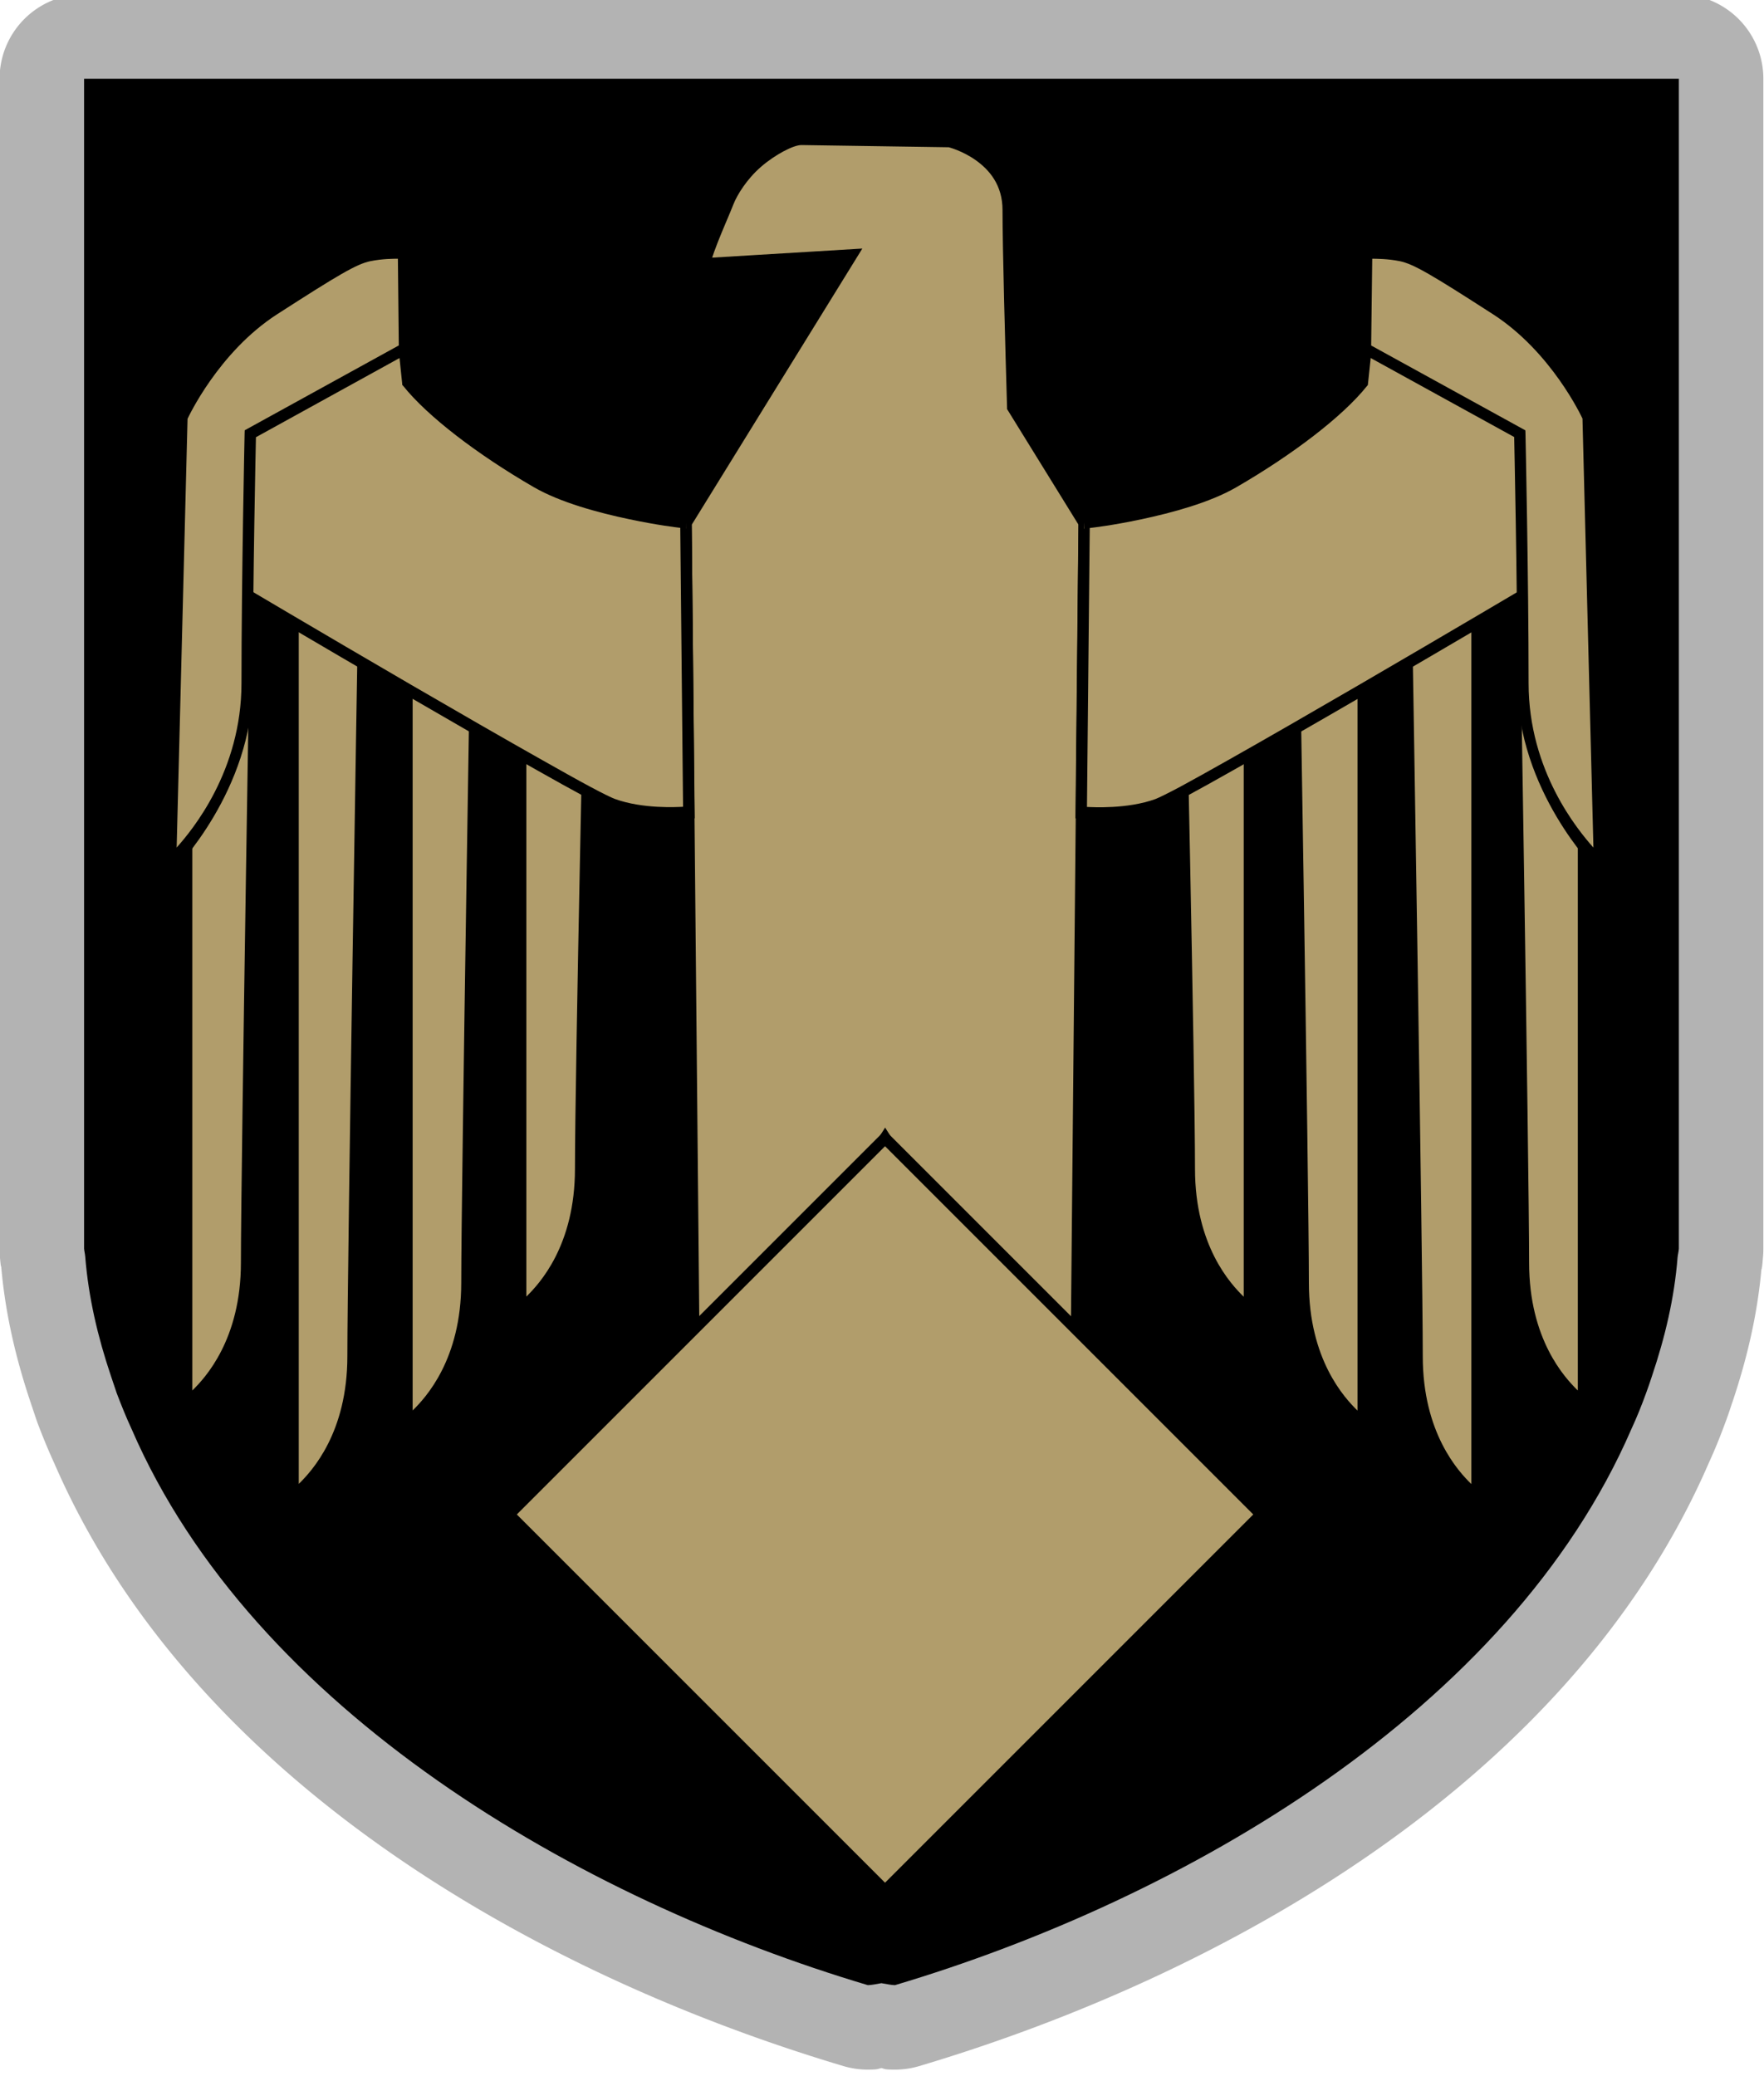 <?xml version="1.0" encoding="UTF-8" standalone="no"?>
<!-- Created with Inkscape (http://www.inkscape.org/) -->

<svg
   width="6.799mm"
   height="8mm"
   viewBox="0 0 6.799 8"
   version="1.1"
   id="svg47190"
   inkscape:version="1.3.2 (091e20e, 2023-11-25, custom)"
   sodipodi:docname="Marine.svg"
   xml:space="preserve"
   xmlns:inkscape="http://www.inkscape.org/namespaces/inkscape"
   xmlns:sodipodi="http://sodipodi.sourceforge.net/DTD/sodipodi-0.dtd"
   xmlns="http://www.w3.org/2000/svg"
   xmlns:svg="http://www.w3.org/2000/svg"><sodipodi:namedview
     id="namedview47192"
     pagecolor="#ffffff"
     bordercolor="#666666"
     borderopacity="1.0"
     inkscape:pageshadow="2"
     inkscape:pageopacity="0.0"
     inkscape:pagecheckerboard="0"
     inkscape:document-units="mm"
     showgrid="false"
     inkscape:zoom="3.623347"
     inkscape:cx="12.695444"
     inkscape:cy="22.493015"
     inkscape:window-width="1920"
     inkscape:window-height="1017"
     inkscape:window-x="-8"
     inkscape:window-y="-8"
     inkscape:window-maximized="1"
     inkscape:current-layer="layer1"
     inkscape:snap-bbox="true"
     inkscape:snap-bbox-midpoints="true"
     inkscape:snap-page="true"
     inkscape:showpageshadow="2"
     inkscape:deskcolor="#d1d1d1" /><defs
     id="defs47187"><clipPath
       clipPathUnits="userSpaceOnUse"
       id="clipPath63680-8"><path
         d="M 0,0 H 595.276 V 841.89 H 0 Z"
         id="path63678-4" /></clipPath></defs><g
     inkscape:label="Layer 1"
     inkscape:groupmode="layer"
     id="layer1"
     transform="translate(-87.211,-76.723)"><g
       id="g15224"
       transform="matrix(0.216,0,0,0.216,74.695,-67.427)"><g
         id="g15514"><path
           id="path13918-6"
           style="fill:#b3b3b3;fill-opacity:1;fill-rule:nonzero;stroke:none"
           sodipodi:type="inkscape:offset"
           inkscape:radius="1.5086963"
           inkscape:original="M 59.445312 668.76562 L 59.445312 689.64062 C 59.449213 689.68753 59.460944 689.73042 59.464844 689.78125 C 59.523434 690.51953 59.691406 691.22266 59.921875 691.90625 C 59.957035 692.00781 59.992185 692.11719 60.027344 692.21875 C 60.109374 692.43359 60.195312 692.64845 60.292969 692.85938 C 62.46875 697.88282 68.289062 701.25 73.429688 702.78125 C 73.484377 702.78125 73.582031 702.76179 73.671875 702.74609 C 73.761715 702.76169 73.863281 702.78125 73.914062 702.78125 C 79.058594 701.25 84.878906 697.88282 87.054688 692.85938 C 87.152348 692.64845 87.238281 692.43359 87.316406 692.21875 C 87.355466 692.11719 87.390626 692.00781 87.425781 691.90234 C 87.652344 691.22656 87.820312 690.53125 87.878906 689.79688 C 87.882806 689.74608 87.898434 689.69141 87.902344 689.64062 L 87.902344 668.76562 L 59.445312 668.76562 z "
           d="m 59.445,667.258 a 1.509,1.509 0 0 0 -1.508,1.508 v 20.875 a 1.509,1.509 0 0 0 0.004,0.125 c 0.018,0.22 0.028,0.246 0.02,0.131 a 1.509,1.509 0 0 0 0,0.004 c 0.071,0.89 0.272,1.718 0.531,2.488 a 1.509,1.509 0 0 0 0.004,0.012 c 0.027,0.079 0.062,0.188 0.105,0.312 a 1.509,1.509 0 0 0 0.016,0.045 c 0.083,0.219 0.179,0.456 0.291,0.701 5.84e-4,0.001 0.001,0.003 0.002,0.004 2.469,5.696 8.667,9.149 14.088,10.764 a 1.509,1.509 0 0 0 0.432,0.062 c 0.199,0 0.176,-0.015 0.242,-0.027 0.063,0.012 0.03,0.027 0.242,0.027 a 1.509,1.509 0 0 0 0.43,-0.062 c 5.424,-1.614 11.622,-5.067 14.092,-10.762 0.11,-0.24 0.206,-0.477 0.289,-0.705 l 0.004,-0.01 c 0.057,-0.15 0.096,-0.275 0.127,-0.367 l 0.002,-0.004 c 0.254,-0.757 0.455,-1.577 0.525,-2.463 a 1.509,1.509 0 0 0 0,-0.004 c -0.013,0.174 0.002,0.119 0.023,-0.156 a 1.509,1.509 0 0 0 0.004,-0.115 v -20.875 a 1.509,1.509 0 0 0 -1.508,-1.508 z" /><path
           style="fill:#000000;fill-opacity:1;fill-rule:nonzero;stroke:none"
           d="M 87.902,668.766 H 59.445 v 20.875 c 0.004,0.047 0.016,0.09 0.02,0.141 0.059,0.738 0.227,1.441 0.457,2.125 0.035,0.102 0.07,0.211 0.105,0.312 0.082,0.215 0.168,0.43 0.266,0.641 2.176,5.023 7.996,8.391 13.137,9.922 0.055,0 0.152,-0.019 0.242,-0.035 0.09,0.016 0.191,0.035 0.242,0.035 5.145,-1.531 10.965,-4.898 13.141,-9.922 0.098,-0.211 0.184,-0.426 0.262,-0.641 0.039,-0.102 0.074,-0.211 0.109,-0.316 0.227,-0.676 0.395,-1.371 0.453,-2.105 0.004,-0.051 0.02,-0.105 0.023,-0.156 z m 0,0"
           id="path13918" /><g
           id="g41"
           transform="matrix(1.012,0,0,1.012,-54.077,608.615)"><g
             id="path4"
             inkscape:transform-center-x="1.75557"
             inkscape:transform-center-y="-10.920636"><path
               style="color:#000000;fill:#b19d6b;stroke-linecap:round;-inkscape-stroke:none"
               d="m 124.964,60.512 c -0.637,-0.009 -1.356,0.725 -1.388,1.096 -0.219,0.329 -0.474,1.095 -0.474,1.095 l 2.609,-0.157 -2.923,4.728 0.155,16.161 3.356,-5.317 3.356,5.317 0.155,-16.161 -1.261,-2.041 c -0.032,-1.086 -0.08,-2.791 -0.08,-3.48 0,-0.949 -1.022,-1.205 -1.022,-1.205 z"
               id="path16" /><path
               style="color:#000000;fill:#000000;stroke-linecap:round;-inkscape-stroke:none"
               d="m 127.422,60.646 c 0,0 0.24,0.06 0.479,0.23 0.239,0.171 0.469,0.438 0.469,0.877 0,0.693 0.048,2.396 0.08,3.482 v 0.027 l 1.26,2.039 -0.15,15.791 -3.26,-5.162 -3.26,5.162 -0.15,-15.791 3.008,-4.869 -2.648,0.16 c 0.025,-0.073 0.042,-0.126 0.102,-0.279 0.09,-0.23 0.211,-0.501 0.274,-0.663 0.063,-0.161 0.233,-0.44 0.484,-0.658 0.251,-0.218 0.576,-0.387 0.716,-0.385 z m -2.457,-0.234 c -0.358,-0.005 -0.713,0.19 -0.988,0.43 -0.276,0.239 -0.479,0.514 -0.542,0.702 -0.062,0.188 -0.179,0.463 -0.271,0.698 -0.092,0.235 -0.158,0.43 -0.158,0.43 l -0.045,0.141 2.562,-0.154 -2.836,4.588 0.158,16.529 3.453,-5.469 3.453,5.469 0.158,-16.529 -1.262,-2.041 c -0.032,-1.087 -0.08,-2.772 -0.08,-3.451 0,-0.511 -0.281,-0.845 -0.553,-1.039 -0.272,-0.194 -0.545,-0.264 -0.545,-0.264 l -0.012,-0.002 z"
               id="path17"
               sodipodi:nodetypes="csscccccccccccscccscccccccccccssccc" /></g><g
             id="path3"><path
               style="color:#000000;fill:#b19d6b;-inkscape-stroke:none"
               d="M 113.984,67.016 V 82.842 c 0,0 1.059,-0.878 1.059,-2.53 0,-1.652 0.181,-12.728 0.181,-12.728 z"
               id="path28" /><path
               style="color:#000000;fill:#000000;-inkscape-stroke:none"
               d="m 113.883,66.859 1.24,0.779 c -0.002,0.098 -0.182,11.022 -0.182,12.674 0,1.352 -0.627,2.029 -0.857,2.254 V 67.016 l -0.143,0.092 z m 0,0 v 0.156 16.039 l 0.164,-0.137 c 0,0 1.096,-0.91 1.096,-2.605 0,-1.645 0.18,-12.727 0.18,-12.727 l 0.002,-0.066 z"
               id="path29" /></g><g
             id="path5"><path
               style="color:#000000;fill:#b19d6b;-inkscape-stroke:none"
               d="m 115.86,68.666 v 15.826 c 0,0 1.059,-0.878 1.059,-2.53 0,-1.652 0.181,-12.728 0.181,-12.728 z"
               id="path26" /><path
               style="color:#000000;fill:#000000;-inkscape-stroke:none"
               d="M 115.76,68.51 117,69.287 c -0.002,0.094 -0.182,11.021 -0.182,12.674 0,1.35 -0.625,2.025 -0.857,2.252 V 68.666 l -0.143,0.09 z m 0,0 v 0.156 16.039 l 0.164,-0.137 c 0,0 1.096,-0.912 1.096,-2.607 0,-1.645 0.18,-12.725 0.18,-12.725 l 0.002,-0.066 z"
               id="path27" /></g><g
             id="path6"><path
               style="color:#000000;fill:#b19d6b;-inkscape-stroke:none"
               d="m 117.868,67.37 v 15.826 c 0,0 1.059,-0.878 1.059,-2.53 0,-1.652 0.181,-12.728 0.181,-12.728 z"
               id="path24" /><path
               style="color:#000000;fill:#000000;-inkscape-stroke:none"
               d="m 117.768,67.213 1.24,0.779 c -0.002,0.098 -0.182,11.022 -0.182,12.674 0,1.35 -0.625,2.025 -0.857,2.252 V 67.369 l -0.143,0.092 z m 0,0 v 0.156 16.039 l 0.164,-0.137 c 0,0 1.096,-0.91 1.096,-2.605 0,-1.645 0.18,-12.727 0.18,-12.727 l 0.002,-0.066 z"
               id="path25" /></g><g
             id="path7"><path
               style="color:#000000;fill:#b19d6b;-inkscape-stroke:none"
               d="m 119.874,68.173 v 13.015 c 0,0 1.059,-0.878 1.059,-2.53 0,-1.652 0.181,-9.916 0.181,-9.916 z"
               id="path22" /><path
               style="color:#000000;fill:#000000;-inkscape-stroke:none"
               d="m 119.773,68.018 1.238,0.777 c -0.002,0.093 -0.18,8.213 -0.18,9.863 0,1.35 -0.625,2.025 -0.857,2.252 V 68.172 l -0.143,0.092 z m 0,0 v 0.154 13.229 l 0.164,-0.137 c 0,0 1.096,-0.91 1.096,-2.605 0,-1.645 0.18,-9.916 0.18,-9.916 l 0.002,-0.064 z"
               id="path23" /></g><g
             id="path1"><path
               style="color:#000000;fill:#b19d6b;-inkscape-stroke:none"
               d="m 122.787,67.274 0.052,5.112 c 0,0 -0.775,0.052 -1.342,-0.155 -0.568,-0.207 -6.764,-3.873 -6.764,-3.873 l -0.258,-2.84 3.253,-2.169 c 0,0 0.103,0.929 0.155,1.446 0.413,0.516 1.291,1.188 2.272,1.756 0.899,0.521 2.633,0.723 2.633,0.723 z"
               id="path20" /><path
               style="color:#000000;fill:#000000;-inkscape-stroke:none"
               d="m 117.809,63.176 -3.439,2.293 0.268,2.949 0.045,0.027 c 0,0 1.549,0.917 3.17,1.859 0.81,0.471 1.637,0.947 2.299,1.32 0.331,0.187 0.621,0.348 0.846,0.469 0.225,0.121 0.379,0.198 0.467,0.23 0.6,0.218 1.383,0.162 1.383,0.162 l 0.094,-0.008 -0.053,-5.205 -0.1,0.102 0.012,-0.199 c 0,0 -0.012,-0.002 -0.012,-0.002 -0.01,-0.001 -0.424,-0.051 -0.959,-0.164 -0.541,-0.115 -1.193,-0.296 -1.623,-0.545 -0.966,-0.559 -1.826,-1.225 -2.227,-1.719 -0.053,-0.524 -0.152,-1.406 -0.152,-1.406 z m -0.164,0.35 c 0.019,0.172 0.093,0.823 0.139,1.279 l 0.002,0.031 0.019,0.021 c 0.43,0.537 1.311,1.209 2.299,1.781 0.469,0.271 1.133,0.45 1.684,0.566 0.502,0.106 0.832,0.144 0.9,0.152 l 0.049,4.918 c -0.1,0.005 -0.709,0.042 -1.205,-0.139 -0.054,-0.02 -0.219,-0.099 -0.441,-0.219 -0.223,-0.119 -0.51,-0.281 -0.84,-0.467 -0.66,-0.372 -1.489,-0.849 -2.299,-1.32 -1.597,-0.929 -3.08,-1.809 -3.123,-1.834 l -0.248,-2.729 z"
               id="path21" /></g><g
             id="path2"><path
               style="color:#000000;fill:#b19d6b;-inkscape-stroke:none"
               d="m 117.808,62.502 0.018,1.698 -2.72,1.497 c 0,0 -0.055,2.556 -0.055,4.4 0,1.844 -1.351,3.213 -1.351,3.213 l 0.201,-7.905 c 0,0 0.548,-1.205 1.625,-1.899 1.077,-0.694 1.406,-0.895 1.679,-0.949 0.274,-0.055 0.602,-0.055 0.602,-0.055 z"
               id="path18" /><path
               style="color:#000000;fill:#000000;-inkscape-stroke:none"
               d="m 117.807,62.402 c 0,0 -0.332,-0.001 -0.621,0.057 -0.305,0.061 -0.637,0.269 -1.715,0.963 -1.108,0.714 -1.66,1.941 -1.66,1.941 l -0.01,0.02 -0.207,8.178 0.178,-0.182 c 0,0 1.379,-1.391 1.379,-3.283 0,-1.817 0.053,-4.271 0.055,-4.338 l 2.721,-1.5 -0.018,-1.756 -0.064,0.094 z m -0.098,0.209 0.016,1.529 -2.717,1.496 -0.002,0.059 c 0,0 -0.055,2.555 -0.055,4.4 0,1.551 -0.874,2.596 -1.143,2.898 L 114,65.434 c 0.01,-0.021 0.544,-1.176 1.58,-1.844 1.077,-0.693 1.402,-0.887 1.645,-0.936 0.215,-0.043 0.403,-0.042 0.484,-0.043 z"
               id="path19" /></g><g
             id="path8"><path
               style="color:#000000;fill:#b19d6b;-inkscape-stroke:none"
               d="M 138.613,67.016 V 82.842 c 0,0 -1.059,-0.878 -1.059,-2.53 0,-1.652 -0.181,-12.728 -0.181,-12.728 z"
               id="path40" /><path
               style="color:#000000;fill:#000000;-inkscape-stroke:none"
               d="m 138.713,66.859 -1.439,0.66 v 0.066 c 0,0 0.182,11.082 0.182,12.727 0,1.695 1.094,2.605 1.094,2.605 l 0.164,0.137 z m -0.199,0.312 v 15.395 c -0.231,-0.225 -0.859,-0.902 -0.859,-2.254 0,-1.651 -0.178,-12.55 -0.18,-12.664 z"
               id="path41" /></g><g
             id="path9"><path
               style="color:#000000;fill:#b19d6b;-inkscape-stroke:none"
               d="m 136.737,68.666 v 15.826 c 0,0 -1.059,-0.878 -1.059,-2.53 0,-1.652 -0.181,-12.728 -0.181,-12.728 z"
               id="path38" /><path
               style="color:#000000;fill:#000000;-inkscape-stroke:none"
               d="m 136.836,68.51 -1.439,0.66 0.002,0.066 c 0,0 0.18,11.08 0.18,12.725 0,1.695 1.096,2.607 1.096,2.607 l 0.162,0.137 z m -0.199,0.311 v 15.395 c -0.231,-0.225 -0.857,-0.902 -0.857,-2.254 0,-1.651 -0.18,-12.553 -0.182,-12.664 z"
               id="path39" /></g><g
             id="path10"><path
               style="color:#000000;fill:#b19d6b;-inkscape-stroke:none"
               d="m 134.729,67.37 v 15.826 c 0,0 -1.059,-0.878 -1.059,-2.53 0,-1.652 -0.181,-12.728 -0.181,-12.728 z"
               id="path36" /><path
               style="color:#000000;fill:#000000;-inkscape-stroke:none"
               d="m 134.828,67.213 -1.439,0.66 0.002,0.066 c 0,0 0.18,11.082 0.18,12.727 0,1.695 1.096,2.605 1.096,2.605 l 0.162,0.137 z m -0.199,0.312 v 15.395 c -0.231,-0.225 -0.857,-0.902 -0.857,-2.254 0,-1.651 -0.18,-12.55 -0.182,-12.664 z"
               id="path37" /></g><g
             id="path11"><path
               style="color:#000000;fill:#b19d6b;-inkscape-stroke:none"
               d="m 132.723,68.173 v 13.015 c 0,0 -1.059,-0.878 -1.059,-2.53 0,-1.652 -0.181,-9.916 -0.181,-9.916 z"
               id="path34" /><path
               style="color:#000000;fill:#000000;-inkscape-stroke:none"
               d="m 132.822,68.018 -1.439,0.66 0.002,0.064 c 0,0 0.18,8.271 0.18,9.916 0,1.695 1.096,2.605 1.096,2.605 l 0.162,0.137 z m -0.199,0.311 v 12.584 c -0.231,-0.225 -0.859,-0.902 -0.859,-2.254 0,-1.648 -0.175,-9.744 -0.178,-9.854 z"
               id="path35" /></g><g
             id="path12"><path
               style="color:#000000;fill:#b19d6b;-inkscape-stroke:none"
               d="m 129.81,67.274 -0.052,5.112 c 0,0 0.775,0.052 1.342,-0.155 0.568,-0.207 6.764,-3.873 6.764,-3.873 l 0.258,-2.84 -3.253,-2.169 c 0,0 -0.103,0.929 -0.155,1.446 -0.413,0.516 -1.291,1.188 -2.272,1.756 -0.899,0.521 -2.633,0.723 -2.633,0.723 z"
               id="path32" /><path
               style="color:#000000;fill:#000000;-inkscape-stroke:none"
               d="m 134.789,63.176 -0.019,0.164 c 0,0 -0.097,0.882 -0.15,1.406 -0.401,0.494 -1.26,1.159 -2.227,1.719 -0.43,0.249 -1.084,0.43 -1.625,0.545 -0.535,0.113 -0.947,0.163 -0.957,0.164 -1.3e-4,1.5e-5 -0.012,0.002 -0.012,0.002 l 0.012,0.199 -0.102,-0.102 -0.053,5.205 0.096,0.008 c 0,0 0.782,0.056 1.383,-0.162 0.088,-0.032 0.242,-0.11 0.467,-0.23 0.225,-0.121 0.513,-0.282 0.844,-0.469 0.661,-0.373 1.491,-0.849 2.301,-1.32 1.62,-0.943 3.17,-1.859 3.17,-1.859 l 0.043,-0.027 0.27,-2.949 z m 0.162,0.35 3.066,2.043 -0.248,2.729 c -0.043,0.025 -1.528,0.905 -3.125,1.834 -0.81,0.471 -1.637,0.948 -2.297,1.32 -0.33,0.186 -0.617,0.347 -0.84,0.467 -0.223,0.119 -0.388,0.199 -0.441,0.219 -0.496,0.18 -1.108,0.143 -1.207,0.139 l 0.049,-4.918 c 0.069,-0.008 0.401,-0.046 0.902,-0.152 0.551,-0.117 1.213,-0.295 1.682,-0.566 0.988,-0.572 1.871,-1.244 2.301,-1.781 l 0.018,-0.021 0.004,-0.031 c 0.046,-0.456 0.118,-1.107 0.137,-1.279 z"
               id="path33" /></g><g
             id="path13"><path
               style="color:#000000;fill:#b19d6b;-inkscape-stroke:none"
               d="m 134.789,62.502 -0.018,1.698 2.72,1.497 c 0,0 0.055,2.556 0.055,4.4 0,1.844 1.351,3.213 1.351,3.213 l -0.201,-7.905 c 0,0 -0.548,-1.205 -1.625,-1.899 -1.077,-0.694 -1.406,-0.895 -1.679,-0.949 -0.274,-0.055 -0.602,-0.055 -0.602,-0.055 z"
               id="path30" /><path
               style="color:#000000;fill:#000000;-inkscape-stroke:none"
               d="m 134.789,62.402 -0.037,0.193 -0.062,-0.094 -0.019,1.756 2.721,1.498 c 0.001,0.064 0.055,2.522 0.055,4.34 0,1.893 1.381,3.283 1.381,3.283 l 0.178,0.182 -0.209,-8.178 -0.008,-0.02 c 0,0 -0.554,-1.228 -1.662,-1.941 -1.077,-0.694 -1.408,-0.902 -1.713,-0.963 -0.289,-0.058 -0.623,-0.057 -0.623,-0.057 z m 0.1,0.209 c 0.082,0.002 0.27,5e-5 0.484,0.043 0.243,0.049 0.568,0.242 1.645,0.936 1.033,0.666 1.566,1.813 1.578,1.84 l 0.193,7.564 c -0.268,-0.302 -1.143,-1.348 -1.143,-2.898 0,-1.846 -0.055,-4.4 -0.055,-4.4 l -0.002,-0.059 -2.719,-1.496 z"
               id="path31" /></g><g
             id="rect3"
             transform="rotate(45)"><path
               style="color:#000000;fill:#b19d6b;stroke-linecap:round;-inkscape-stroke:none"
               d="m 144.544,-34.069 h 9.382 v 9.382 h -9.382 z"
               id="path14" /><path
               style="color:#000000;fill:#000000;stroke-linecap:round;-inkscape-stroke:none"
               d="m 144.445,-34.168 v 9.582 h 9.582 v -9.582 z m 0.199,0.199 h 9.182 v 9.182 h -9.182 z"
               id="path15" /></g></g></g></g></g></svg>
